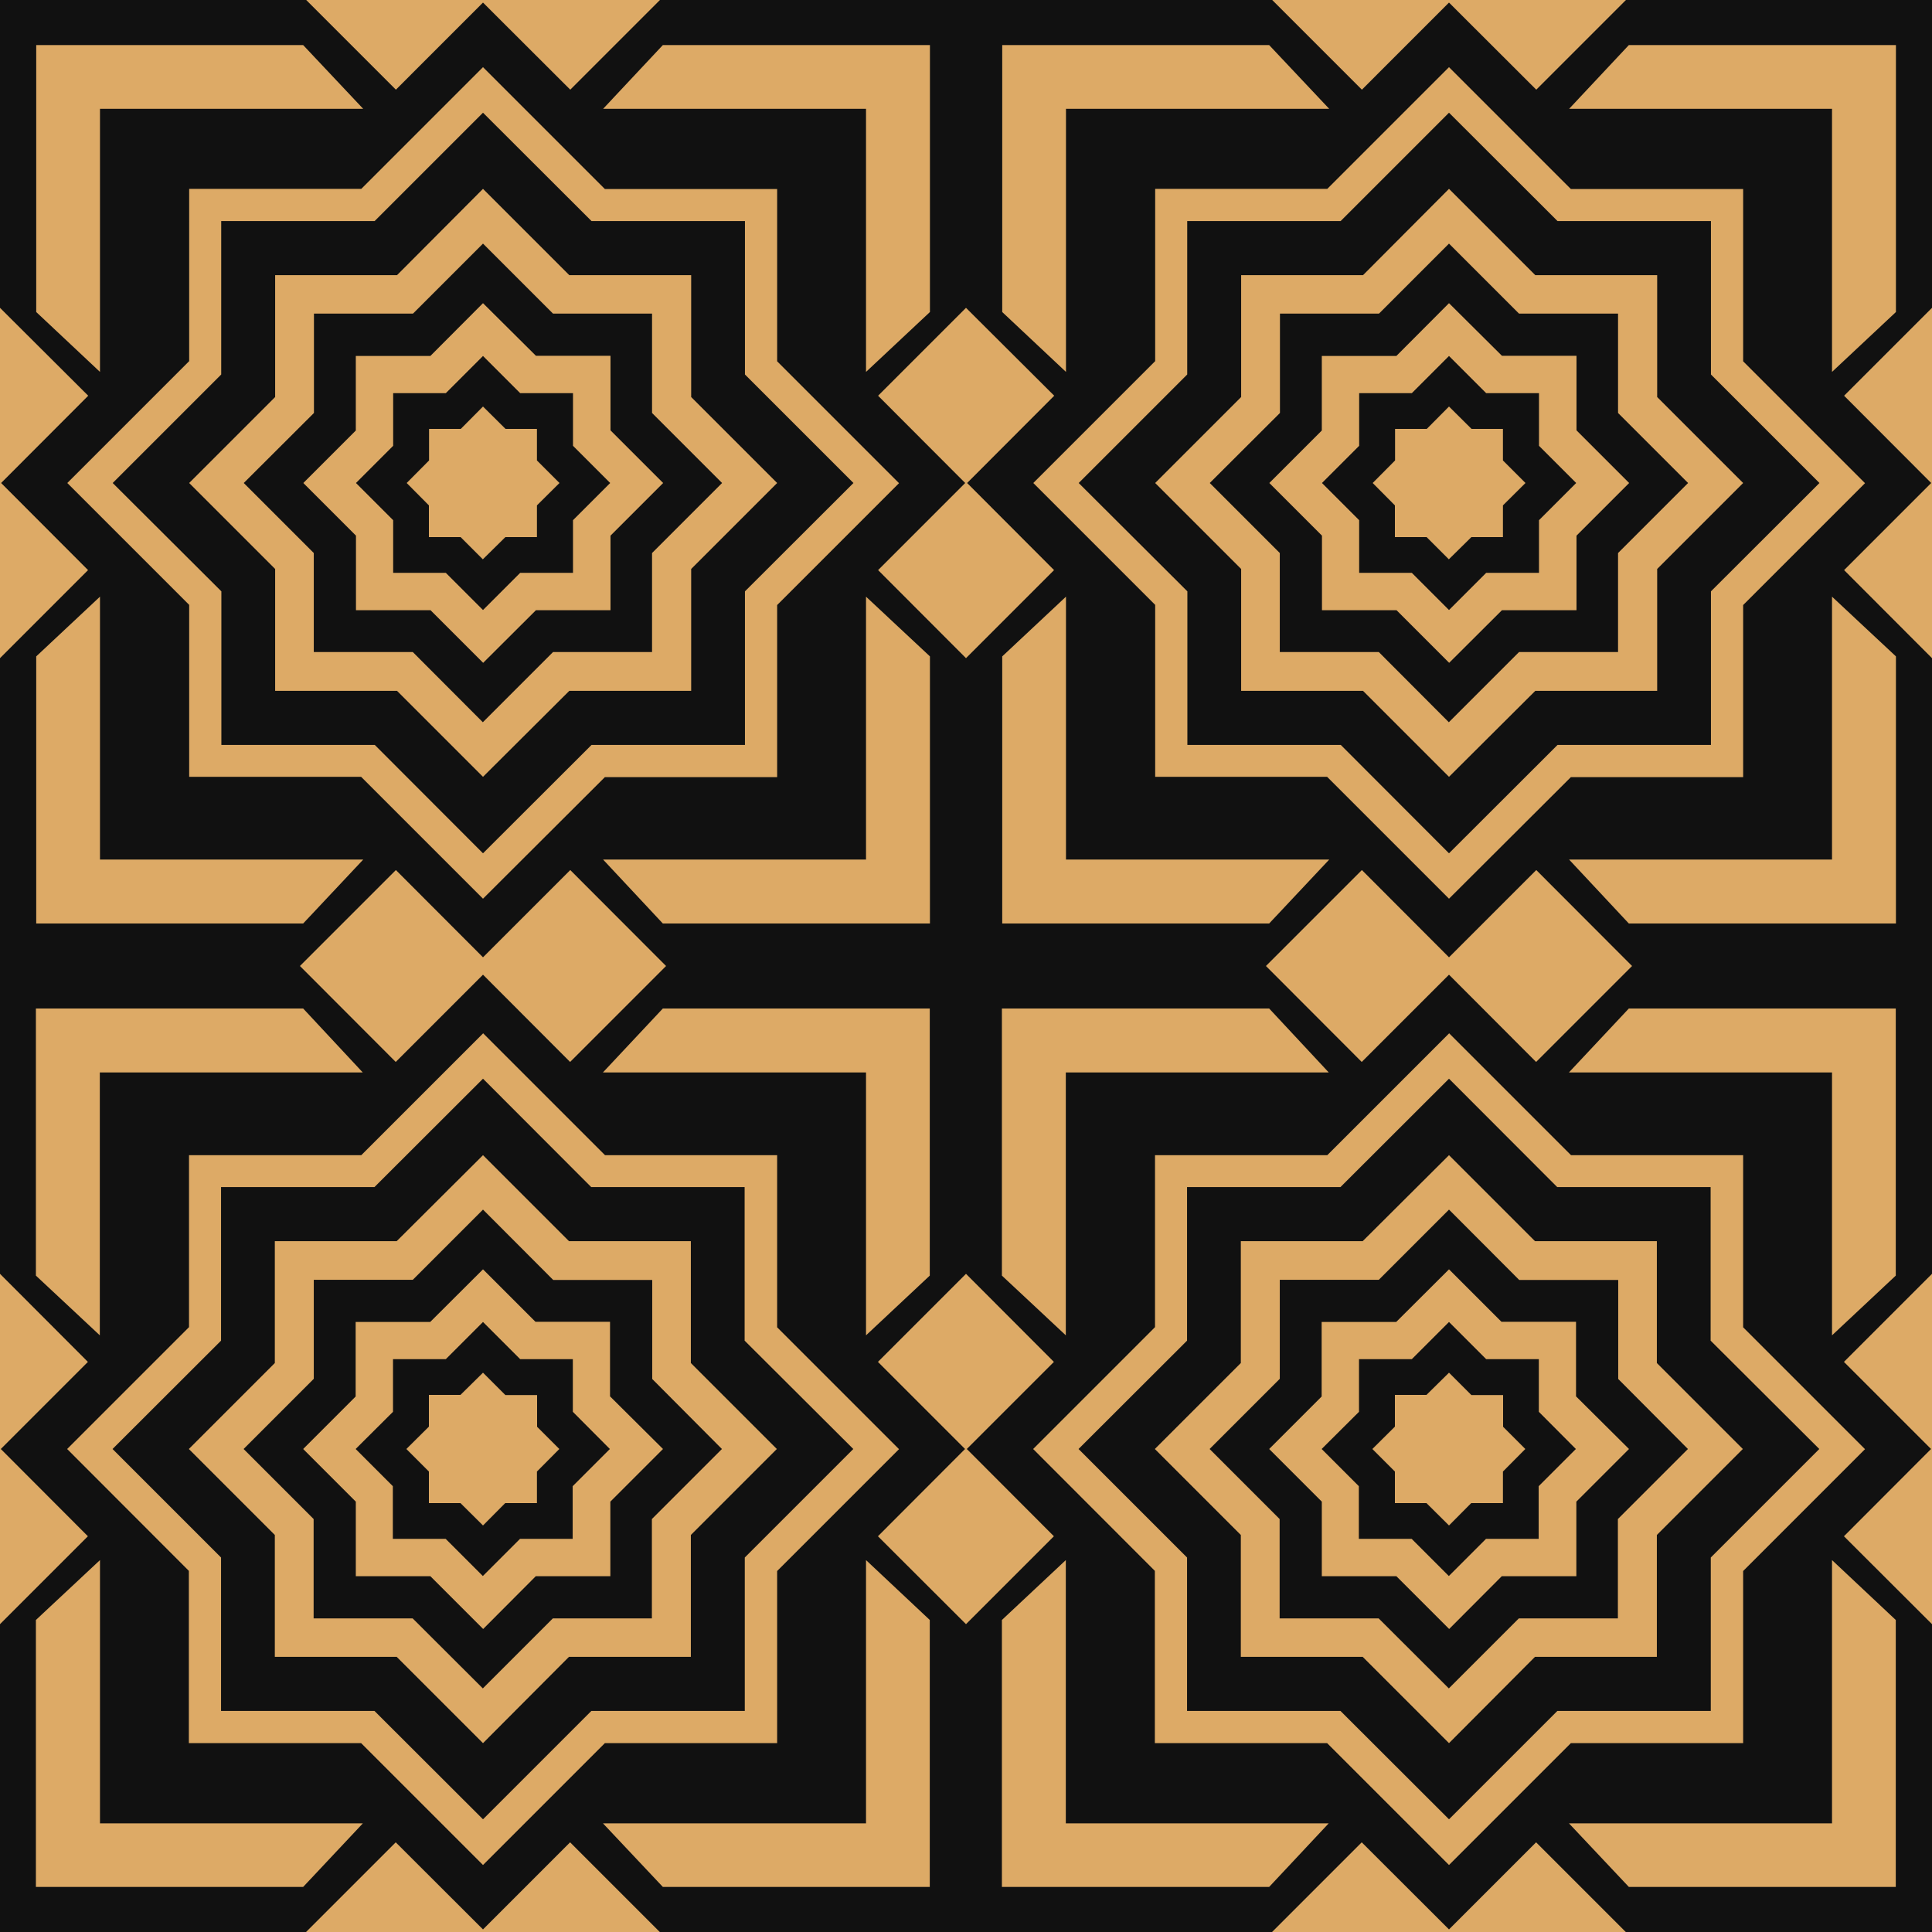 <?xml version="1.0" encoding="utf-8"?>
<!-- Generator: Adobe Illustrator 22.0.0, SVG Export Plug-In . SVG Version: 6.00 Build 0)  -->
<svg version="1.1" id="Layer_1" xmlns="http://www.w3.org/2000/svg" xmlns:xlink="http://www.w3.org/1999/xlink" x="0px" y="0px"
	 viewBox="0 0 1200 1200" style="enable-background:new 0 0 1200 1200;" xml:space="preserve">
<style type="text/css">
	.st0{fill-rule:evenodd;clip-rule:evenodd;fill:#DDAA66;}
	.st1{fill-rule:evenodd;clip-rule:evenodd;fill:#111111;}
</style>
<rect class="st0" width="1200" height="1200"/>
<g>
	<path class="st1" d="M137.5,367.3v95.4h95.3L300,530l67.4-67.3h95.3v-95.4l67.4-67.3l-67.4-67.4v-95.3h-95.3L300,70l-67.3,67.3
		h-95.3v95.3L70,300L137.5,367.3z M0,0h190.2l55.7,55.7L300,1.6l54.2,54.1L409.9,0H600v191.2l-54.6,54.6l54.1,54.2l-54.1,54.1
		l54.6,54.7V600H413.7l-59.5-59.6L300,594.6l-54.1-54.2L186.3,600H0V408.8l54.7-54.7L0.7,300l54.1-54.2L0,191.2V0z M117.5,117.3
		h106.9L300,41.7l75.7,75.7h107v107l75.7,75.7l-75.7,75.7v106.9h-107L300,558.2l-75.7-75.7H117.5V375.7L41.8,300l75.7-75.7V117.3z"
		/>
	<path class="st0" d="M188.3,28H22.5v165.8L62.1,231V67.6h163.5L188.3,28z M411.7,28h165.9v165.8L537.9,231V67.6H374.6L411.7,28z
		 M411.7,573.6h165.9V407.7l-39.7-37.1v163.3H374.6L411.7,573.6z M188.3,573.6H22.5V407.7l39.6-37.1v163.3h163.5L188.3,573.6z"/>
	<path class="st0" d="M170.9,353.4v75.7h75.7l53.4,53.4l53.6-53.4h75.7v-75.7l53.4-53.4l-53.4-53.4v-75.7h-75.7L300,117.3
		l-53.4,53.6h-75.7v75.7L117.5,300L170.9,353.4z M266.4,313.9v19.7h19.7l13.8,13.8l14-13.8h19.6v-19.7l14-13.9l-14-14v-19.6H314
		l-14-13.9l-13.8,13.9h-19.7V286l-13.9,14L266.4,313.9z M194.9,343.5v61.5h61.5l43.5,43.6l43.6-43.6h61.5v-61.5l43.5-43.5
		l-43.5-43.5v-61.7h-61.5L300,151.3l-43.5,43.5h-61.5v61.7L151.4,300L194.9,343.5z"/>
	<path class="st0" d="M221.1,332.7v46.3h46.3l32.7,32.7l32.8-32.7h46.3v-46.3l32.7-32.7l-32.7-32.7v-46.3h-46.3L300,188.3
		l-32.7,32.8h-46.3v46.3L188.4,300L221.1,332.7z M244.2,323.1v32.7h32.7l23.1,23.1l23.1-23.1h32.8v-32.7l23.1-23.1l-23.1-23.1v-32.7
		h-32.8L300,221.1l-23.1,23.1h-32.7v32.7L221.1,300L244.2,323.1z"/>
</g>
<g>
	<path class="st1" d="M737.5,367.3v95.4h95.3L900,530l67.4-67.3h95.3v-95.4l67.4-67.3l-67.4-67.4v-95.3h-95.3L900,70l-67.3,67.3
		h-95.3v95.3L670,300L737.5,367.3z M600,0h190.2l55.7,55.7L900,1.6l54.2,54.1L1009.9,0H1200v191.2l-54.6,54.6l54.1,54.2l-54.1,54.1
		l54.6,54.7V600h-186.3l-59.5-59.6L900,594.6l-54.1-54.2L786.3,600H600V408.8l54.7-54.7L600.7,300l54.1-54.2L600,191.2V0z
		 M717.5,117.3h106.9L900,41.7l75.7,75.7h107v107l75.7,75.7l-75.7,75.7v106.9h-107L900,558.2l-75.7-75.7H717.5V375.7L641.8,300
		l75.7-75.7V117.3z"/>
	<path class="st0" d="M788.3,28H622.5v165.8l39.6,37.2V67.6h163.5L788.3,28z M1011.7,28h165.9v165.8l-39.7,37.2V67.6H974.6
		L1011.7,28z M1011.7,573.6h165.9V407.7l-39.7-37.1v163.3H974.6L1011.7,573.6z M788.3,573.6H622.5V407.7l39.6-37.1v163.3h163.5
		L788.3,573.6z"/>
	<path class="st0" d="M770.9,353.4v75.7h75.7l53.4,53.4l53.6-53.4h75.7v-75.7l53.4-53.4l-53.4-53.4v-75.7h-75.7L900,117.3
		l-53.4,53.6h-75.7v75.7L717.5,300L770.9,353.4z M866.4,313.9v19.7h19.7l13.8,13.8l14-13.8h19.6v-19.7l14-13.9l-14-14v-19.6H914
		l-14-13.9l-13.8,13.9h-19.7V286l-13.9,14L866.4,313.9z M794.9,343.5v61.5h61.5l43.5,43.6l43.6-43.6h61.5v-61.5l43.5-43.5
		l-43.5-43.5v-61.7h-61.5L900,151.3l-43.5,43.5h-61.5v61.7L751.4,300L794.9,343.5z"/>
	<path class="st0" d="M821.1,332.7v46.3h46.3l32.7,32.7l32.8-32.7h46.3v-46.3l32.7-32.7l-32.7-32.7v-46.3h-46.3L900,188.3
		l-32.7,32.8h-46.3v46.3L788.4,300L821.1,332.7z M844.2,323.1v32.7h32.7l23.1,23.1l23.1-23.1h32.8v-32.7l23.1-23.1l-23.1-23.1v-32.7
		h-32.8L900,221.1l-23.1,23.1h-32.7v32.7L821.1,300L844.2,323.1z"/>
</g>
<g>
	<path class="st1" d="M462.5,832.7v-95.4h-95.3L300,670l-67.4,67.3h-95.3v95.4L69.9,900l67.4,67.4v95.3h95.3L300,1130l67.3-67.3
		h95.3v-95.3L530,900L462.5,832.7z M600,1200H409.8l-55.7-55.7l-54.1,54.1l-54.2-54.1l-55.7,55.7H0v-191.2l54.6-54.6L0.5,900
		l54.1-54.1L0,791.2V600h186.3l59.5,59.6l54.2-54.2l54.1,54.2l59.6-59.6H600v191.2l-54.7,54.7l54.1,54.1l-54.1,54.2l54.7,54.6V1200z
		 M482.5,1082.7H375.7l-75.7,75.7l-75.7-75.7h-107v-107L41.7,900l75.7-75.7V717.5h107l75.7-75.7l75.7,75.7h106.9v106.9l75.7,75.7
		l-75.7,75.7V1082.7z"/>
	<path class="st0" d="M411.7,1172h165.8v-165.8L537.9,969v163.5H374.5L411.7,1172z M188.3,1172H22.3v-165.8L62.1,969v163.5h163.3
		L188.3,1172z M188.3,626.4H22.3v165.9l39.7,37.1V666.1h163.3L188.3,626.4z M411.7,626.4h165.8v165.9l-39.6,37.1V666.1H374.5
		L411.7,626.4z"/>
	<path class="st0" d="M429.1,846.6v-75.7h-75.7L300,717.5l-53.6,53.4h-75.7v75.7L117.3,900l53.4,53.4v75.7h75.7l53.6,53.6l53.4-53.6
		h75.7v-75.7l53.4-53.4L429.1,846.6z M333.6,886.2v-19.7h-19.7L300,852.6l-14,13.8h-19.6v19.7l-14,13.9l14,14v19.6H286l14,13.9
		l13.8-13.9h19.7V914l13.9-14L333.6,886.2z M405.1,856.5v-61.5h-61.5L300,751.3l-43.6,43.6h-61.5v61.5L151.3,900l43.5,43.5v61.7
		h61.5l43.6,43.5l43.5-43.5h61.5v-61.7l43.5-43.5L405.1,856.5z"/>
	<path class="st0" d="M378.9,867.3v-46.3h-46.3L300,788.4l-32.8,32.7h-46.3v46.3L188.3,900l32.7,32.7v46.3h46.3l32.8,32.8l32.7-32.8
		h46.3v-46.3l32.7-32.7L378.9,867.3z M355.8,876.9v-32.7h-32.7L300,821.1l-23.1,23.1h-32.8v32.7L220.9,900l23.1,23.1v32.7h32.8
		l23.1,23.1l23.1-23.1h32.7v-32.7l23.1-23.1L355.8,876.9z"/>
</g>
<g>
	<path class="st1" d="M1062.5,832.7v-95.4h-95.3L900,670l-67.4,67.3h-95.3v95.4L669.9,900l67.4,67.4v95.3h95.3L900,1130l67.3-67.3
		h95.3v-95.3L1130,900L1062.5,832.7z M1200,1200h-190.2l-55.7-55.7l-54.1,54.1l-54.2-54.1l-55.7,55.7H600v-191.2l54.6-54.6
		L600.5,900l54.1-54.1L600,791.2V600h186.3l59.5,59.6l54.2-54.2l54.1,54.2l59.6-59.6H1200v191.2l-54.7,54.7l54.1,54.1l-54.1,54.2
		l54.7,54.6V1200z M1082.5,1082.7H975.7l-75.7,75.7l-75.7-75.7h-107v-107L641.7,900l75.7-75.7V717.5h107l75.7-75.7l75.7,75.7h106.9
		v106.9l75.7,75.7l-75.7,75.7V1082.7z"/>
	<path class="st0" d="M1011.7,1172h165.8v-165.8l-39.6-37.2v163.5H974.5L1011.7,1172z M788.3,1172H622.3v-165.8l39.7-37.2v163.5
		h163.3L788.3,1172z M788.3,626.4H622.3v165.9l39.7,37.1V666.1h163.3L788.3,626.4z M1011.7,626.4h165.8v165.9l-39.6,37.1V666.1
		H974.5L1011.7,626.4z"/>
	<path class="st0" d="M1029.1,846.6v-75.7h-75.7L900,717.5l-53.6,53.4h-75.7v75.7L717.3,900l53.4,53.4v75.7h75.7l53.6,53.6
		l53.4-53.6h75.7v-75.7l53.4-53.4L1029.1,846.6z M933.6,886.2v-19.7h-19.7L900,852.6l-14,13.8h-19.6v19.7l-14,13.9l14,14v19.6H886
		l14,13.9l13.8-13.9h19.7V914l13.9-14L933.6,886.2z M1005.1,856.5v-61.5h-61.5L900,751.3l-43.6,43.6h-61.5v61.5L751.3,900l43.5,43.5
		v61.7h61.5l43.6,43.5l43.5-43.5h61.5v-61.7l43.5-43.5L1005.1,856.5z"/>
	<path class="st0" d="M978.9,867.3v-46.3h-46.3L900,788.4l-32.8,32.7h-46.3v46.3L788.3,900l32.7,32.7v46.3h46.3l32.8,32.8l32.7-32.8
		h46.3v-46.3l32.7-32.7L978.9,867.3z M955.8,876.9v-32.7h-32.7L900,821.1l-23.1,23.1h-32.8v32.7L820.9,900l23.1,23.1v32.7h32.8
		l23.1,23.1l23.1-23.1h32.7v-32.7l23.1-23.1L955.8,876.9z"/>
</g>
</svg>
